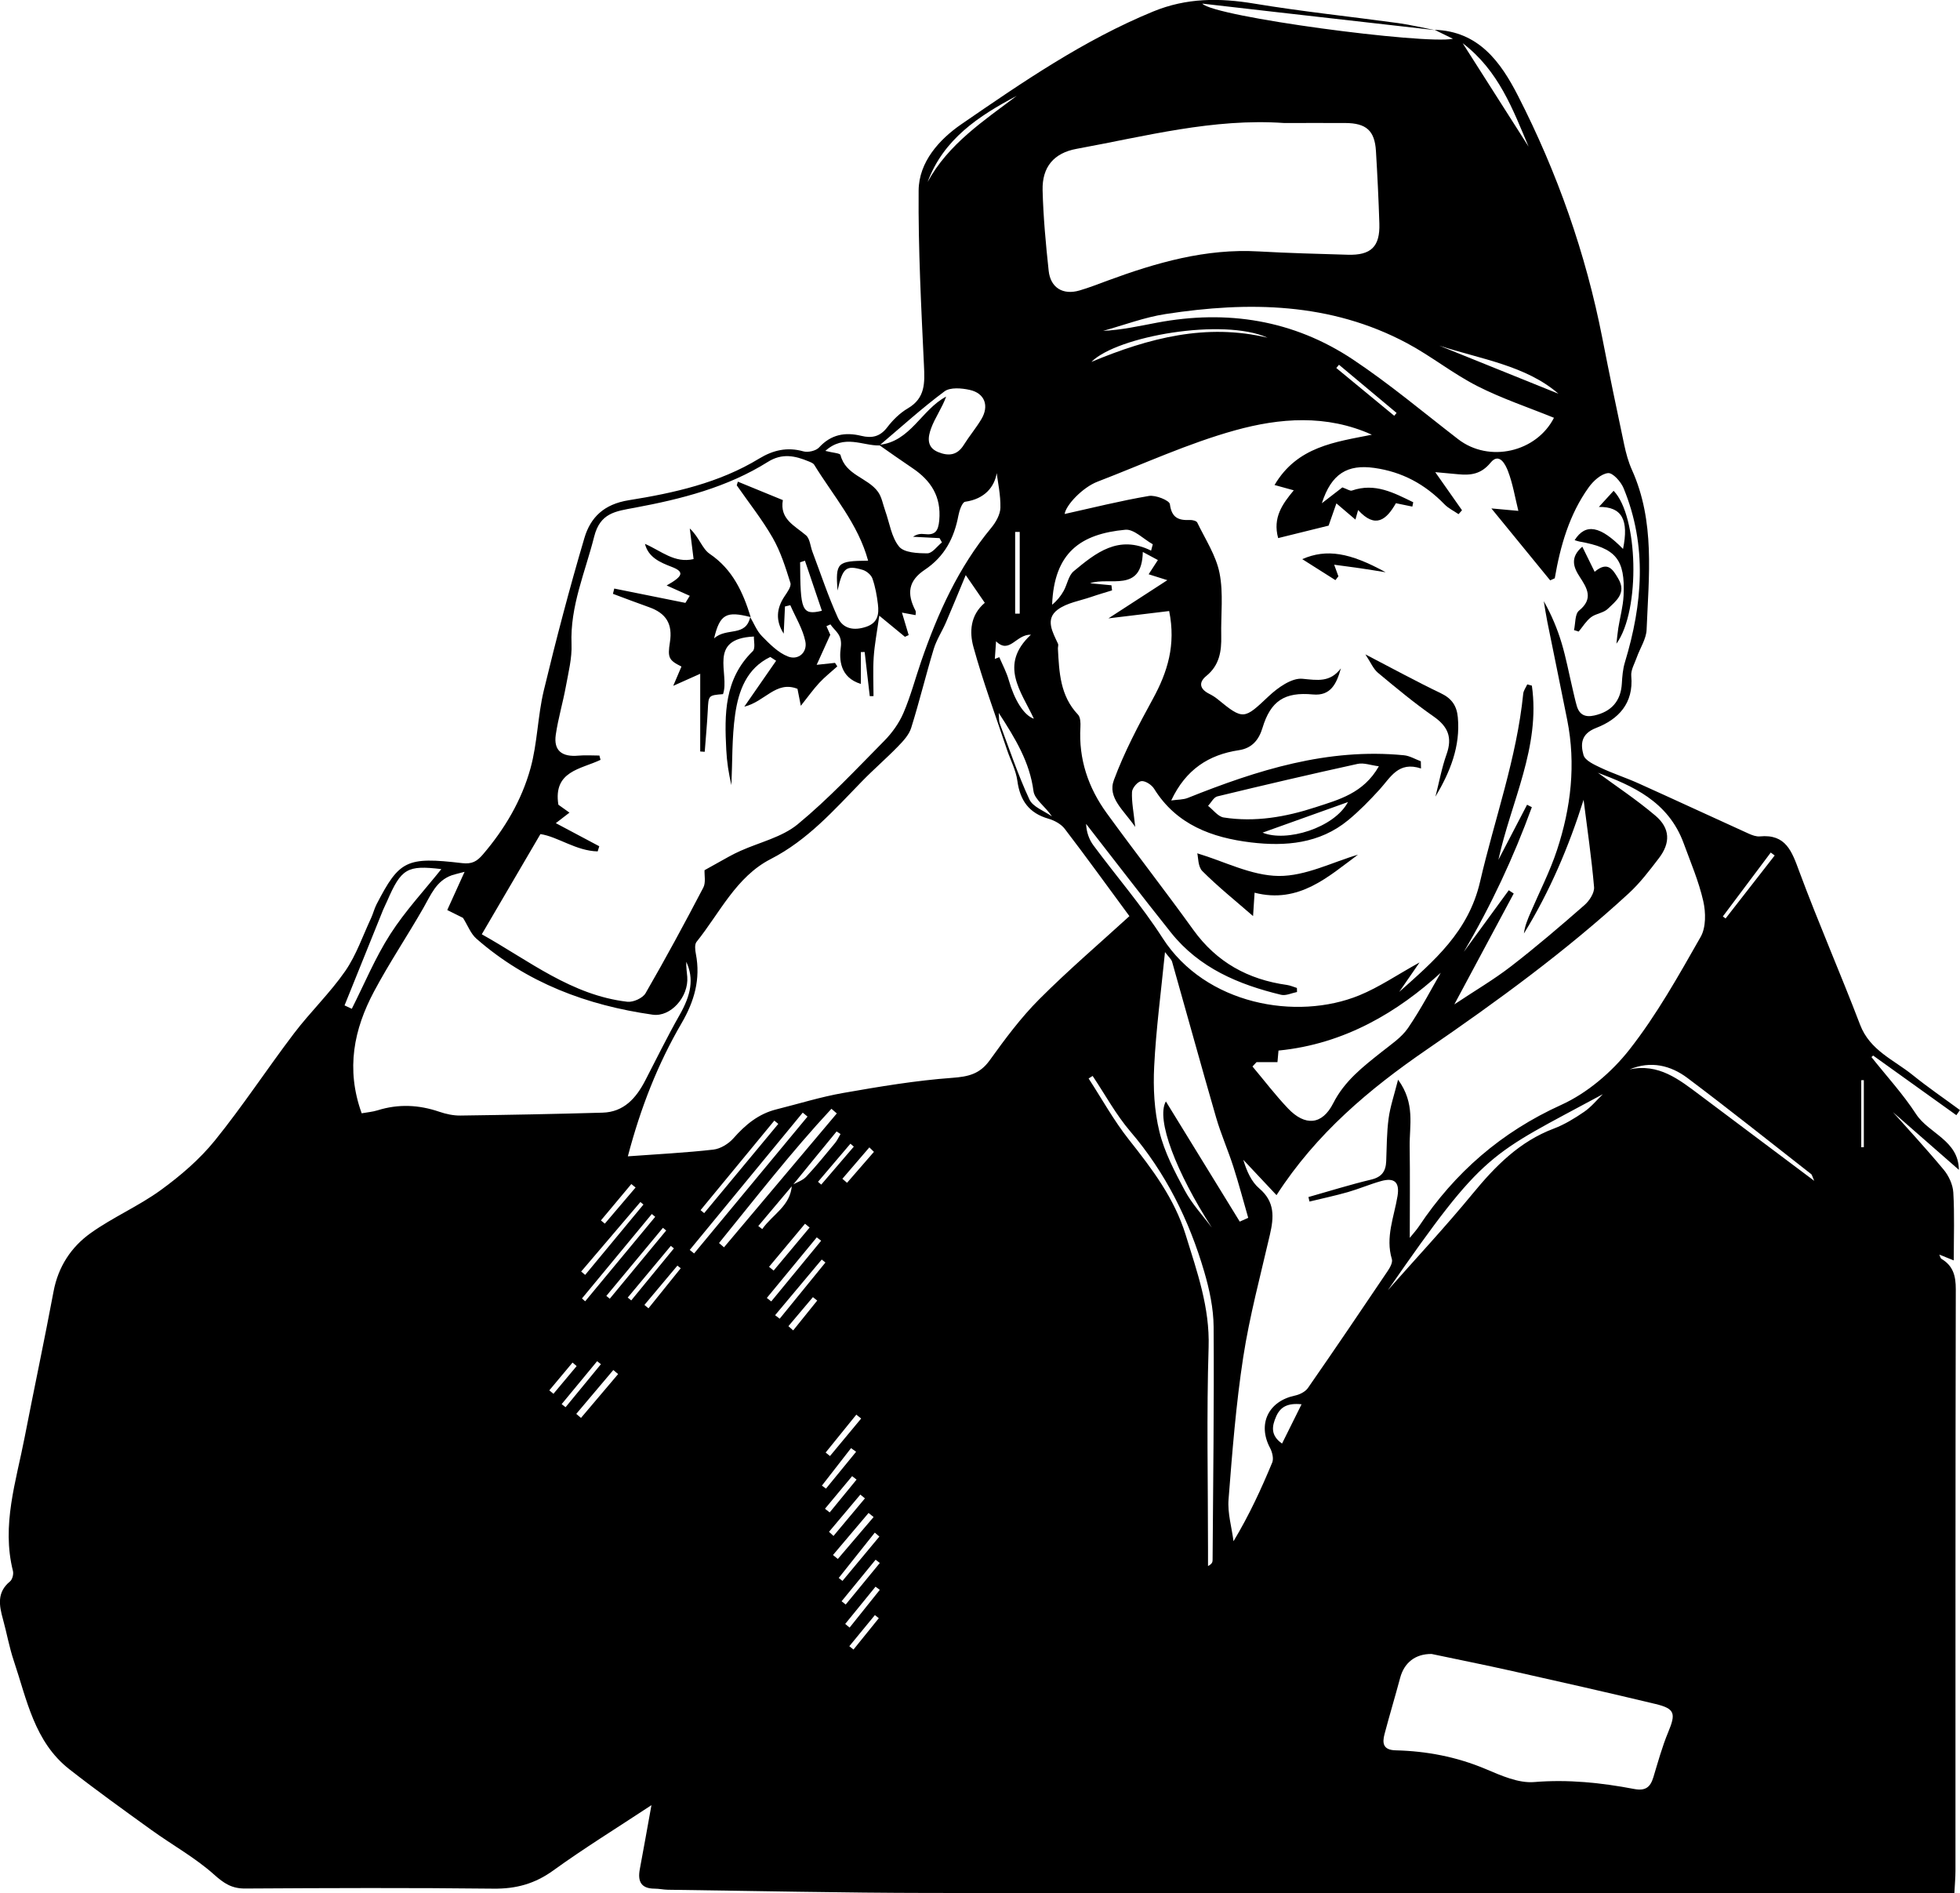 <?xml version="1.0" encoding="UTF-8"?><svg id="Layer_2" xmlns="http://www.w3.org/2000/svg" viewBox="0 0 591.27 571"><defs><style>.cls-1{stroke-width:0px;}</style></defs><g id="Layer_1-2"><path class="cls-1" d="m432.74,8.99c13.32.42,19.98,9.71,25.21,19.94,11.84,23.15,20.43,47.52,25.43,73.09,2.1,10.74,4.32,21.45,6.6,32.15.55,2.58,1.26,5.18,2.34,7.58,6.99,15.55,5.06,31.93,4.41,48.14-.11,2.83-1.98,5.58-2.97,8.38-.65,1.86-1.83,3.81-1.66,5.62.76,8.24-3.89,13.06-10.59,15.65-4.67,1.81-4.71,4.97-3.82,8.18.46,1.66,3.25,2.91,5.23,3.85,3.7,1.75,7.64,3.01,11.38,4.7,11.1,5,22.14,10.13,33.23,15.16,1.04.47,2.28.93,3.37.83,7.87-.76,9.65,4.54,11.88,10.56,5.77,15.54,12.44,30.75,18.35,46.24,2.96,7.77,10.2,10.59,15.9,15.2,4.59,3.71,9.48,7.04,14.23,10.54-.36.51-.72,1.03-1.09,1.54-8.37-6-16.74-11.99-25.11-17.99-.17.16-.34.31-.5.47,4.53,5.71,9.51,11.13,13.47,17.21,3.81,5.84,12.81,7.9,12.9,16.79-7.47-6.53-14.61-12.78-19.9-17.41,4.02,4.51,9.83,10.78,15.3,17.35,1.55,1.85,2.78,4.52,2.92,6.88.39,6.6.14,13.23.14,20.5-1.74-.7-2.87-1.15-4.36-1.75.28.6.35,1.1.61,1.26,3.55,2.09,4.37,5.13,4.36,9.19-.13,58.44-.09,116.88-.1,175.32,0,2.12-.2,4.23-.33,6.81h-6.38c-100.95,0-201.91.07-302.86-.05-26.3-.03-52.6-.62-78.89-.97-1.33-.02-2.65-.33-3.97-.33-4.1-.01-5.15-2.21-4.46-5.87,1.13-5.99,2.18-11.99,3.51-19.31-10.63,7.01-20.37,13.01-29.61,19.69-5.56,4.02-11.22,5.57-18.03,5.49-24.98-.29-49.98-.19-74.96-.04-3.99.02-6.36-1.54-9.33-4.2-5.72-5.12-12.61-8.91-18.88-13.43-8.34-6.01-16.7-12.01-24.8-18.35-10.56-8.27-12.81-21-16.76-32.74-1.37-4.08-2.11-8.36-3.26-12.51-1.16-4.17-1.87-8.12,2.13-11.39.71-.58,1.12-2.19.89-3.13-3.49-13.86.94-27.02,3.52-40.32,2.85-14.67,5.97-29.29,8.72-43.98,1.4-7.49,5.32-13.44,11.23-17.65,6.72-4.79,14.48-8.12,21.15-12.97,5.93-4.31,11.69-9.25,16.28-14.92,8.42-10.4,15.78-21.66,23.88-32.32,4.9-6.45,10.84-12.14,15.44-18.77,3.34-4.82,5.29-10.62,7.81-16,.63-1.35.97-2.84,1.65-4.15,6.87-13.27,9-14.4,25.8-12.43,2.96.35,4.48-.5,6.28-2.61,6.58-7.69,11.68-16.3,14.35-25.95,2.11-7.62,2.17-15.78,4.02-23.49,3.72-15.44,7.75-30.81,12.26-46.03,1.83-6.17,5.86-10.17,13.37-11.37,13.65-2.18,27.28-5.21,39.38-12.58,4.15-2.52,8.42-3.53,13.29-2.16,1.41.4,3.81-.15,4.75-1.18,3.61-3.94,7.89-4.68,12.72-3.5,3.24.79,5.69.25,7.85-2.58,1.69-2.21,3.83-4.32,6.21-5.71,5.29-3.1,5.11-7.66,4.86-12.89-.83-17.6-1.75-35.21-1.61-52.82.07-8.64,6.3-15.44,12.83-19.94,18.45-12.69,36.96-25.42,57.9-34.03,10.09-4.15,20.01-4.14,30.52-2.39,14.38,2.39,28.9,3.89,43.35,5.87,3.74.51,7.43,1.4,11.15,2.12-15.97-1.81-31.96-3.62-47.94-5.44-7.11-.81-14.21-1.63-22.24-2.55,3.62,4.02,66.96,12.37,75.61,10.61-2.15-1.05-3.87-1.9-5.59-2.74Zm-193.86,348.44c1.46-.83,3.23-1.37,4.33-2.54,3.06-3.25,5.86-6.73,8.71-10.17.66-.8,1.1-1.8,1.64-2.7-.39-.26-.79-.52-1.18-.78-4.46,5.44-8.93,10.88-13.37,16.35-3.42,4.06-6.84,8.12-10.26,12.18.4.31.8.61,1.2.92,3.03-4.38,8.53-6.93,8.93-13.24Zm26.41-223.08c-5.1.12-10.58-3.5-16.31,1.64,2.27.59,4.43.67,4.58,1.26,1.53,6.11,8.21,6.79,11.3,11.08,1.15,1.6,1.49,3.79,2.18,5.72,1.32,3.68,1.86,7.97,4.19,10.81,1.51,1.84,5.61,2.03,8.55,2.02,1.46,0,2.92-2.13,4.37-3.29-.24-.43-.48-.86-.72-1.29-2.67-.14-5.33-.27-8-.41,1.22-.84,2.35-.95,3.44-.81,3.18.39,4.17-.83,4.47-4.13.65-7.19-2.49-12.02-8.13-15.8-3.39-2.27-6.71-4.64-10.07-6.98,9.48-.88,12.84-10.64,20.28-14.55-1.27,3.52-3.37,6.36-4.53,9.55-.91,2.49-1.55,5.69,2.12,7.18,3.12,1.27,5.75,1.01,7.72-2.15,1.66-2.66,3.71-5.09,5.32-7.78,2.4-4.03,1.03-7.81-3.49-8.82-2.45-.55-5.9-.85-7.64.44-6.82,5.07-13.13,10.81-19.63,16.31Zm-39.02,51.69c1.17,1.96,2.02,4.24,3.58,5.82,2.33,2.37,4.87,4.98,7.85,6.14,3.18,1.24,5.91-1.3,5.25-4.54-.77-3.79-2.97-7.3-4.54-10.93-.54.13-1.07.25-1.61.38-.13,2.73-.25,5.46-.38,8.2-2.52-3.93-2.18-7.61.23-11.23.83-1.25,2.12-2.99,1.79-4.07-1.45-4.64-2.94-9.4-5.34-13.59-3.17-5.54-7.2-10.59-10.85-15.85l.34-1.1c4.52,1.85,9.04,3.71,13.57,5.56-1.01,5.78,3.59,7.7,6.99,10.63,1.19,1.03,1.3,3.29,1.94,4.97,2.5,6.63,4.73,13.39,7.65,19.83,1.55,3.41,4.86,4.04,8.59,2.77,3.54-1.21,3.86-3.84,3.51-6.77-.31-2.63-.79-5.29-1.66-7.78-.39-1.1-1.78-2.27-2.95-2.61-5.06-1.5-6.01-.62-7.58,6.25-.6-8.48-.16-8.93,9.23-9.02-3.01-11.08-10.49-19.53-16.26-28.92-.3-.49-1.06-.77-1.66-1.02-4.11-1.71-8.01-2.56-12.31.14-12.28,7.71-26.15,11.22-40.18,13.83-5.81,1.08-10.42,1.55-12.23,8.72-2.7,10.73-7.29,20.95-6.83,32.41.17,4.23-.94,8.55-1.71,12.78-.89,4.88-2.33,9.67-3.04,14.56-.69,4.75,1.82,6.76,6.83,6.3,2.09-.19,4.22-.03,6.33-.03.11.43.22.87.34,1.3-5.96,2.84-14.33,3.35-12.72,13.53.65.46,1.95,1.39,3.35,2.39-1.31,1.01-2.36,1.81-4.12,3.17,4.82,2.56,8.96,4.76,13.11,6.97-.16.52-.32,1.03-.48,1.55-6.49-.13-12.05-4.45-17.27-5.22-6.01,10.26-11.74,20.05-17.69,30.22,14.25,7.95,27.11,18.42,43.93,20.35,1.75.2,4.62-1.1,5.47-2.57,6.06-10.48,11.82-21.14,17.43-31.87.79-1.52.29-3.72.37-5.24,2.35-1.31,4.87-2.74,7.41-4.13,1.13-.62,2.28-1.19,3.45-1.71,5.8-2.6,12.5-4.11,17.23-8,9.31-7.67,17.63-16.58,26.14-25.19,2.36-2.39,4.45-5.32,5.77-8.39,2.16-5.02,3.56-10.36,5.34-15.54,5-14.5,11.23-28.34,21.14-40.29,1.39-1.68,2.72-4.01,2.77-6.07.09-3.83-.78-7.69-1.11-10.44-.69,4.11-3.56,7.79-9.53,8.64-.87.12-1.74,2.6-2.02,4.1-1.28,6.81-4.15,12.4-10.15,16.41-4.95,3.31-5.51,7.15-2.8,12.35.18.35.02.87.02,1.33-1.36-.25-2.54-.47-4.11-.76.79,2.65,1.41,4.71,2.03,6.78-.38.17-.75.35-1.13.52-2.09-1.72-4.17-3.44-7.74-6.37-.7,5.02-1.43,8.73-1.68,12.47-.26,3.91-.06,7.85-.06,11.78-.38,0-.75.01-1.13.02-.51-4.44-1.03-8.88-1.54-13.32l-1.15.03v9.6c-6.37-1.95-6.54-7.47-6.06-10.96.55-4.01-1.73-4.9-3.12-7-.4.18-.8.36-1.2.55.47,1.04.93,2.08,1.16,2.59-1.28,2.82-2.48,5.47-4.11,9.06,2.81-.3,4.17-.45,5.53-.59.23.35.47.71.7,1.06-1.83,1.65-3.78,3.18-5.45,4.98-1.81,1.95-3.36,4.15-5.56,6.91-.45-2.3-.74-3.78-1.01-5.12-6.47-2.55-9.78,3.87-16.04,5.38,3.61-5.21,6.6-9.52,9.6-13.84-.59-.38-1.17-.76-1.76-1.15-7.13,3.42-9.6,10.23-10.61,17.39-.99,7-.8,14.17-1.12,21.26-.83-3.5-1.37-7.05-1.55-10.63-.56-10.75-.62-21.36,7.99-29.76.87-.85.28-3.19.35-4.42-14.12.65-7.2,11.21-9.32,17.37-4.45.36-4.38.37-4.6,4.9-.21,4.17-.61,8.33-.92,12.49-.45-.03-.91-.06-1.36-.09v-23.44c-2.85,1.27-5.06,2.26-8.14,3.64,1.11-2.58,1.8-4.2,2.48-5.82-3.84-1.91-4.21-2.68-3.48-7.34.86-5.48-1.11-8.72-6.29-10.56-3.65-1.29-7.27-2.68-10.9-4.03.13-.53.26-1.06.4-1.59,7.15,1.44,14.3,2.88,21.46,4.32.44-.71.88-1.42,1.32-2.13-2.11-.94-4.22-1.89-6.98-3.12,4.89-2.76,5.53-4.08,1.48-5.63-3.38-1.3-7-2.82-8.02-6.92,4.86,2.09,8.94,5.94,14.67,4.59-.41-3.3-.78-6.26-1.15-9.23,2.79,2.55,3.72,6.1,6.01,7.65,6.96,4.72,10.04,11.58,12.37,19.08-7.31-1.87-9.29-.96-11.05,6.43,3.75-3.45,9.61-.28,10.93-6.56Zm251.48,55.09c-4.5,14.28-10.25,27.78-18.03,40.41.27-2.3,1.16-4.35,2.05-6.41,2.68-6.24,5.81-12.33,7.93-18.76,4.21-12.76,5.74-25.87,3.08-39.23-1.96-9.87-4.01-19.73-6-29.6-.42-2.07-.72-4.16-1.07-6.23,2.35,4.18,4.11,8.38,5.4,12.71,1.32,4.42,2.17,8.98,3.23,13.48.42,1.78.8,3.57,1.3,5.33.78,2.73,2.52,3.59,5.33,2.96,5.19-1.17,7.99-4.4,8.29-9.66.12-2.13.3-4.32.91-6.34,5.34-17.58,6.8-35.14-.39-52.56-.8-1.95-3.26-4.69-4.69-4.54-2.1.22-4.44,2.36-5.83,4.3-5.84,8.14-8.55,17.6-10.24,27.42-.46.21-.92.42-1.38.63-5.55-6.79-11.11-13.59-17.74-21.7,3.39.31,5.53.5,8.14.74-1.02-4.12-1.68-8.22-3.14-12.02-.72-1.88-2.59-5.74-5.24-2.52-2.88,3.51-6.02,3.86-9.84,3.49-2.3-.22-4.61-.42-6.85-.63,2.93,4.17,5.5,7.83,8.07,11.49-.35.39-.69.79-1.04,1.18-1.43-.98-3.08-1.76-4.26-2.98-5.86-6.04-12.73-9.79-21.2-10.97-8.01-1.11-12.89,1.67-15.78,10.66,2.73-2.11,4.88-3.77,6.19-4.78,1.45.5,2.31,1.15,2.89.95,6.97-2.42,12.69.72,18.49,3.53l-.27,1.31c-1.64-.34-3.27-.67-4.96-1.02-2.83,4.98-6.18,7.81-11.4,2.05-.24.87-.51,1.83-.81,2.89-2.09-1.78-3.92-3.34-5.74-4.89-.64,1.83-1.28,3.66-2.35,6.71-4.19,1.03-9.51,2.35-15.22,3.76-1.7-6.19,1.3-10.3,4.71-14.41-1.94-.54-3.55-.98-5.8-1.6,6.86-11.64,18.32-12.96,29.36-15.17-13.75-6.2-27.84-5.04-41.24-1.33-14.18,3.93-27.72,10.19-41.52,15.49-4.5,1.73-9.54,7.05-9.92,9.75,8.34-1.85,16.82-3.98,25.42-5.44,2.02-.34,6.18,1.34,6.33,2.48.53,4.12,2.6,4.93,6.05,4.77.74-.03,1.95.26,2.2.76,2.42,5.03,5.68,9.94,6.73,15.27,1.21,6.1.37,12.59.51,18.91.11,4.65-.54,8.88-4.5,12.1-2.44,1.99-1.95,3.98.88,5.39.88.44,1.75.98,2.51,1.6,7.78,6.38,8,6.13,15.42-.87,2.75-2.59,6.94-5.58,10.18-5.27,4.54.43,8.32,1.17,11.6-3.14-1.31,4.75-3.14,8.36-8.42,7.87-8.56-.81-12.77,1.95-15.23,10.09-1.09,3.63-3.18,6.13-7.12,6.72-9.09,1.36-16.02,5.81-20.41,15.16,1.92-.28,3.61-.2,5.04-.78,20.93-8.37,42.17-15.11,65.18-12.85,1.74.17,3.39,1.19,5.08,1.81.02.72.03,1.45.05,2.17-6.82-2.25-9.17,2.69-12.46,6.31-2.99,3.28-6.12,6.5-9.54,9.31-8.59,7.07-18.93,7.93-29.31,6.68-11.72-1.42-22.46-5.31-29.2-16.18-.73-1.18-2.65-2.44-3.86-2.3-1.1.13-2.76,2.07-2.81,3.28-.14,3.01.5,6.05.97,10.53-3.49-5.09-8.42-8.79-6.43-14.14,3.14-8.46,7.42-16.55,11.77-24.5,4.41-8.07,6.98-16.24,4.9-26.47-6.12.74-11.87,1.43-18.32,2.21,6.03-3.91,11.44-7.42,17.77-11.52-2.74-.87-4.16-1.31-5.64-1.78,1.02-1.57,1.79-2.75,2.79-4.29-1.6-.86-2.83-1.52-4.55-2.44-.27,12.53-10.02,7.36-15.92,9.44,2.15.2,4.31.41,6.46.61.06.51.12,1.02.18,1.54-2.07.65-4.16,1.24-6.21,1.95-3.45,1.2-7.4,1.78-10.2,3.87-3.86,2.89-1.49,6.81.1,10.26.19.41-.04.99-.02,1.48.38,7.12.66,14.24,6.05,19.9.75.79.81,2.51.74,3.77-.57,9.65,2.36,18.28,7.93,25.95,8.59,11.83,17.59,23.35,26.13,35.21,7.03,9.76,16.51,14.97,28.22,16.61,1.03.14,2.02.6,3.03.91,0,.41.02.81.03,1.22-1.61.31-3.35,1.19-4.8.84-12.82-3.08-24.67-8.07-33.18-18.71-8.67-10.85-17.11-21.89-25.65-32.84.12,2.55.91,4.72,2.22,6.49,6.92,9.34,14.59,18.19,20.86,27.95,12.9,20.09,40.41,25.02,59.35,17.27,5.98-2.45,11.42-6.19,18.17-9.92-2.41,3.49-4.28,6.19-6.15,8.9,10.52-9.37,20.9-18.13,24.4-33.24,4.37-18.89,11.06-37.23,13.02-56.7.1-.97.8-1.88,1.22-2.82.46.13.93.25,1.39.38,2.64,18.54-6.28,34.99-10.1,52.53,2.88-5.54,5.77-11.07,8.65-16.61.48.25.96.5,1.44.74-5.51,15.11-12.28,29.63-20.53,43.63,4.52-6.19,9.05-12.39,13.57-18.58.5.33.99.66,1.49.99-5.79,10.81-11.58,21.62-17.91,33.43,6.22-4.14,11.93-7.48,17.13-11.5,7.6-5.87,14.91-12.13,22.13-18.45,1.48-1.29,3.04-3.69,2.89-5.43-.76-8.83-2.06-17.61-3.17-26.4Zm-186.42-67.68c-2.21,5.31-4.04,9.82-5.97,14.28-1.17,2.7-2.84,5.22-3.69,8.01-2.4,7.91-4.33,15.95-6.81,23.83-.66,2.09-2.41,3.96-4,5.59-3.51,3.61-7.35,6.91-10.86,10.52-8.43,8.67-16.37,17.7-27.5,23.41-10.43,5.35-15.36,16.25-22.38,24.98-.62.78-.43,2.45-.2,3.63,1.47,7.59-.47,14.31-4.32,20.91-7.18,12.31-12.35,25.49-16.2,40.14,9.11-.67,17.49-1.08,25.81-2.03,2.15-.25,4.58-1.75,6.05-3.42,3.61-4.09,7.56-7.37,12.94-8.71,6.73-1.68,13.39-3.77,20.21-4.96,10.89-1.91,21.84-3.75,32.85-4.55,4.9-.36,8.32-1.15,11.3-5.29,4.62-6.42,9.39-12.86,14.96-18.43,8.86-8.87,18.43-17.04,27.19-25.05-6.7-9.09-12.98-17.8-19.51-26.33-1.1-1.44-3.1-2.53-4.9-3.05-5.89-1.68-8.6-5.51-9.4-11.46-.43-3.2-2.08-6.22-3.12-9.34-3.45-10.32-7.25-20.54-10.13-31.01-1.23-4.46-.99-9.58,3.43-13.31-1.82-2.64-3.56-5.17-5.75-8.36Zm133.95,199.89c1.01-1.26,1.98-2.3,2.76-3.46,10.85-16.27,24.86-28.45,42.94-36.65,7.82-3.55,15.21-9.85,20.55-16.65,8.25-10.5,14.86-22.35,21.5-34.01,1.64-2.87,1.57-7.38.79-10.8-1.35-5.95-3.8-11.66-5.91-17.43-4.67-12.76-15.61-17.39-25.88-21.28,5.29,3.9,11.62,8.08,17.36,12.95,4.47,3.79,4.58,8.21,1.04,12.83-2.82,3.68-5.67,7.45-9.06,10.57-18.98,17.46-39.73,32.57-61,47.17-17.19,11.8-33.29,25.26-45.29,43.88-3.33-3.55-6.68-7.11-10.02-10.67,1.02,3.4,2.43,6.61,4.83,8.65,4.76,4.04,4.41,8.7,3.2,13.93-2.83,12.29-6.13,24.52-8.05,36.96-2.19,14.2-3.31,28.59-4.43,42.94-.32,4.12.96,8.37,1.5,12.57,4.79-7.98,8.38-15.8,11.68-23.75.49-1.19,0-3.15-.67-4.41-3.81-7.18-.52-14.07,7.52-15.77,1.42-.3,3.13-1.15,3.92-2.29,8.13-11.7,16.11-23.49,24.07-35.3.7-1.03,1.55-2.58,1.25-3.56-2-6.63.68-12.75,1.71-19.05.67-4.15-.92-5.65-5.05-4.47-3.36.95-6.59,2.34-9.94,3.3-3.82,1.09-7.71,1.91-11.57,2.85-.11-.45-.22-.9-.32-1.36,6.31-1.78,12.58-3.75,18.95-5.27,3.2-.77,4.39-2.53,4.51-5.54.17-4.31.15-8.66.73-12.92.48-3.58,1.69-7.06,2.85-11.67,5.24,7.17,3.41,13.81,3.5,20.13.13,9.05.03,18.11.03,27.61Zm-316.17-37.57c1.61-.29,3.26-.42,4.8-.9,6.27-1.96,12.43-1.68,18.62.44,2.02.69,4.24,1.17,6.36,1.14,14.29-.19,28.59-.46,42.87-.87,6.43-.18,10.11-4.36,12.86-9.65,3.43-6.61,6.69-13.3,10.37-19.77,3.48-6.11,4.41-10.95,2.04-16.08-.08,1.53.17,3.03.29,4.53.47,6.05-5.01,12.19-10.43,11.42-19.8-2.82-37.96-9.58-53.2-22.95-1.69-1.49-2.56-3.92-4.02-6.25-1.32-.65-3.29-1.63-4.75-2.36,1.86-4.1,3.28-7.25,5.23-11.53-2.33.62-3.1.78-3.83,1.03-4.73,1.66-6.35,5.95-8.59,9.85-4.85,8.47-10.31,16.6-14.9,25.21-6.04,11.34-8.57,23.32-3.73,36.73ZM387.38,37.1c-21.38-1.49-41.9,4.01-62.61,7.79-6.85,1.25-10.42,5.48-10.25,12.48.21,8.11.96,16.22,1.83,24.29.55,5.14,4.32,7.4,9.29,5.95,2.86-.83,5.64-1.93,8.44-2.96,14.72-5.43,29.64-9.74,45.61-8.82,8.95.51,17.92.73,26.88,1,7.02.21,9.75-2.43,9.54-9.39-.23-7.3-.59-14.6-1.03-21.89-.37-6.15-2.93-8.42-9.25-8.45-6.15-.03-12.3,0-18.45,0Zm44.5,461.74c-4.96-.06-8.28,2.67-9.49,7.17-1.52,5.67-3.22,11.3-4.72,16.98-.73,2.75-.45,4.82,3.35,4.91,9.35.23,18.39,1.95,27.11,5.62,4.67,1.97,9.91,4.34,14.68,3.95,10.27-.85,20.23.2,30.18,2.09,3.42.65,4.87-.56,5.78-3.54,1.39-4.58,2.65-9.23,4.49-13.64,2.33-5.59,2.03-7.05-3.86-8.46-14.36-3.45-28.77-6.7-43.18-9.93-8.26-1.85-16.57-3.51-24.34-5.15Zm36.91-372.83c-7.72-3.14-15.73-5.8-23.17-9.59-7.36-3.75-13.91-9.05-21.21-12.94-23.06-12.29-47.75-12.62-72.77-8.77-6.4.98-12.58,3.35-18.87,5.08,5.59-.27,10.9-1.46,16.24-2.47,21.16-3.99,41.18-.84,59.15,11.12,11.01,7.33,21.2,15.91,31.7,24.01,9.4,7.26,23.64,3.89,28.92-6.44Zm-94.8,242.43c.85-.38,1.7-.76,2.56-1.14-1.49-5.15-2.85-10.34-4.49-15.43-1.61-5.01-3.76-9.85-5.22-14.9-4.52-15.6-8.81-31.26-13.25-46.88-.23-.82-1.05-1.47-2.15-2.94-1.2,12.09-2.7,23.25-3.26,34.45-.33,6.55.02,13.39,1.58,19.72,1.52,6.19,4.62,12.09,7.67,17.77,2.16,4.02,5.39,7.47,8.15,11.17-10.7-16.59-16.96-32.69-13.87-38.07,7.37,11.99,14.83,24.12,22.29,36.26Zm5.07-48.1c-.41.44-.82.88-1.23,1.31,3.56,4.23,6.92,8.66,10.72,12.65,5.15,5.41,10.3,5.03,13.64-1.56,3.41-6.72,8.93-10.97,14.52-15.41,2.83-2.26,6.05-4.37,8.04-7.27,3.99-5.84,7.26-12.17,9.88-16.67-12.83,11.68-28.87,21.5-48.95,23.46-.07.74-.19,2.12-.31,3.49h-6.32Zm36.89-89.23c-2.4-.3-4.54-1.13-6.41-.72-14.14,3.1-28.24,6.39-42.31,9.8-1.1.27-1.87,1.87-2.79,2.86,1.56,1.21,2.99,3.23,4.7,3.5,9.47,1.48,18.73-.15,27.73-3.09,7.03-2.3,14.43-4.18,19.08-12.33Zm-86.33,93.39c-.41.26-.81.51-1.22.77,4.01,6.16,7.59,12.67,12.13,18.41,7.03,8.88,13.73,17.68,17.17,28.81,3.43,11.11,7.28,21.82,6.9,33.86-.64,20.29-.18,40.61-.18,60.92v5.05c1.21-.62,1.38-1.21,1.38-1.8.16-23.46.48-46.93.31-70.39-.04-5.54-1.26-11.22-2.83-16.58-4.56-15.56-11.63-29.84-22.3-42.31-4.36-5.1-7.61-11.13-11.37-16.74Zm-225.68-21.27c.73.34,1.46.68,2.19,1.02,3.81-7.53,7.06-15.42,11.6-22.49,4.53-7.06,10.35-13.29,15.41-19.64-10.31-1.22-12.08-.22-16.36,9.66-.39.91-.87,1.79-1.24,2.71-3.87,9.58-7.73,19.16-11.6,28.74Zm314.7,85.93c8.56-9.69,17.4-19.16,25.61-29.14,6.85-8.33,14.13-15.74,24.49-19.64,3.23-1.22,6.28-3.09,9.14-5.05,2.11-1.44,3.78-3.52,5.65-5.32-34.52,18.67-35.4,16.62-64.89,59.16Zm-71.39-223.08c.17-.64.34-1.29.51-1.93-2.77-1.54-5.68-4.62-8.28-4.38-13.56,1.26-21.48,6.93-22.09,22.61,1.45-1.16,2.6-2.58,3.48-4.16,1.09-1.95,1.46-4.63,3.02-5.93,6.66-5.52,13.51-11.11,23.36-6.22Zm-94.82,169.72c-.54-.46-1.08-.93-1.61-1.39-12,12.89-22.8,26.83-33.91,40.49.5.43,1,.86,1.5,1.29,11.34-13.46,22.69-26.92,34.03-40.38Zm294.87,20.35c-.65-1.48-.69-1.85-.9-2.02-12.41-9.7-24.73-19.53-37.32-28.99-5.11-3.84-11.08-5.29-17.52-2.6,8.79-1.94,14.98,3.05,21.25,7.74,11.2,8.38,22.38,16.78,34.49,25.86Zm-339.23,20.83c.44.35.88.71,1.32,1.06,11.41-13.76,22.81-27.52,34.22-41.28l-1.45-1.19c-11.36,13.8-22.73,27.6-34.09,41.41Zm102.93-185.56c-4.54-.13-6.43,6.02-10.52,1.99-.12,1.7-.24,3.51-.37,5.32.45-.17.9-.35,1.35-.52.97,2.29,2.18,4.52,2.85,6.9,1.67,5.9,4.51,10.62,7.58,11.66-3.85-8.29-10.65-16.24-.9-25.34Zm95.64,50.48c-9.03,3.23-17.28,6.18-25.76,9.22,7.18,2.96,21.58-1.4,25.76-9.22Zm-24.26-140.05c-13.35-6.05-45.36-.5-53.14,7.3,17.46-7.28,34.72-11.71,53.14-7.3Zm78.75-57.62c-4.75-11.23-9.03-22.94-19.89-31.21,6.88,10.8,13.39,21.01,19.89,31.21Zm-181.29,10.64c6.24-11.44,16.86-18.4,26.88-25.97-11.46,6.07-22.07,13.03-26.88,25.97Zm21.44,160.12c.14,1.57.03,2.45.31,3.19,2.89,7.69,5.5,15.52,8.96,22.95,1.05,2.26,4.46,3.43,6.79,5.11-1.91-2.92-5.24-5.1-5.57-7.66-1.14-8.74-5.46-15.82-10.49-23.58Zm168.86-96.24c-9.84-8.52-23.37-10.41-35.97-14.51,12.19,4.92,24.37,9.83,35.97,14.51Zm-227.31,50.36c-.49.16-.97.32-1.46.48.09,14.32.41,16.12,6.57,14.62-1.71-5.05-3.41-10.07-5.11-15.09Zm-31.49,195.87c.36.3.73.6,1.09.9,7.45-8.97,14.91-17.95,22.36-26.92-.4-.33-.8-.66-1.2-.98-7.42,9-14.84,18.01-22.26,27.01Zm181.3,58.55c-4.24-.43-6.4.8-7.66,3.67-1.26,2.87-1.81,5.66,1.77,8.18,1.87-3.77,3.62-7.28,5.89-11.85Zm-217.07-31.91c.32.28.64.57.96.85,7.04-8.49,14.09-16.98,21.13-25.48-.34-.28-.69-.56-1.03-.84-7.02,8.49-14.04,16.98-21.06,25.46Zm-.25-8.12c.4.34.81.67,1.21,1.01,5.86-7.07,11.72-14.15,17.58-21.22-.31-.25-.61-.51-.92-.76-5.96,6.99-11.91,13.98-17.87,20.97Zm72.4-9.29c-.44-.34-.89-.68-1.33-1.02-5.02,6.09-10.04,12.18-15.06,18.27.44.35.89.7,1.33,1.05,5.02-6.1,10.04-12.2,15.06-18.31Zm58.52-189.13c.46,0,.92,0,1.38,0v-24.65h-1.38v24.65Zm-72.42,211.58c.46.35.92.7,1.39,1.06,4.6-5.65,9.2-11.3,13.8-16.95-.37-.3-.74-.6-1.12-.89-4.69,5.6-9.38,11.19-14.07,16.79Zm-50.9-5.81c.34.28.69.56,1.03.84,5.67-6.86,11.34-13.71,17.02-20.57-.33-.27-.65-.54-.98-.81-5.69,6.84-11.38,13.68-17.07,20.53Zm336.81-114.45c.28.2.55.41.83.61,4.94-6.33,9.87-12.67,14.81-19l-1.19-.88c-4.82,6.42-9.63,12.85-14.45,19.27Zm-345.89,150.03c.48.4.95.81,1.43,1.21,3.73-4.41,7.47-8.81,11.2-13.22-.48-.41-.97-.81-1.45-1.22-3.73,4.41-7.45,8.82-11.18,13.23Zm77.44,42.56c.49.4.98.79,1.47,1.19,3.6-4.21,7.19-8.43,10.79-12.64l-1.52-1.23c-3.58,4.23-7.16,8.46-10.74,12.69Zm-7.04-98.77l-1.39-1.14c-3.62,4.33-7.24,8.66-10.85,12.99.46.38.92.76,1.38,1.14,3.62-4.33,7.24-8.66,10.86-12.99ZM403.93,110.01c-.27.33-.54.65-.81.98,5.83,4.8,11.66,9.6,17.48,14.41.24-.29.48-.57.71-.86-5.79-4.84-11.59-9.68-17.38-14.53Zm-214.56,281.34c.35.28.71.57,1.06.85,4.29-5.23,8.58-10.46,12.87-15.69-.31-.25-.62-.5-.93-.75-4.33,5.19-8.67,10.39-13,15.58Zm75.91,72.08c-.46-.4-.92-.79-1.38-1.19l-10.88,13.67c.38.3.75.59,1.13.89,3.71-4.46,7.42-8.91,11.13-13.37Zm296.2-117.42l.78-.02v-20.21c-.26,0-.52,0-.78.01v20.21Zm-311.39,115.99c.45.41.9.83,1.35,1.24,3.16-3.78,6.32-7.55,9.48-11.33-.46-.38-.92-.76-1.38-1.14-3.15,3.74-6.31,7.48-9.46,11.23Zm15.33,9.4c-.43-.33-.85-.66-1.28-.99-3.42,4.18-6.84,8.36-10.26,12.53.41.33.83.66,1.24.99,3.43-4.18,6.86-8.35,10.29-12.53Zm-95.99-47.91c.4.31.79.62,1.19.92,3.55-4.32,7.1-8.65,10.66-12.97-.38-.3-.76-.6-1.15-.9-3.57,4.32-7.13,8.63-10.7,12.95Zm85.55,66.3c.44.36.88.73,1.32,1.09,3.03-3.79,6.07-7.58,9.1-11.37-.43-.32-.85-.65-1.28-.97-3.05,3.75-6.1,7.5-9.15,11.24Zm3.29-51.93c-.51-.37-1.03-.73-1.54-1.1-2.93,3.77-5.86,7.53-8.79,11.3.41.3.82.61,1.23.91,3.03-3.7,6.06-7.41,9.09-11.11Zm1.51-10.04c-.49-.39-.98-.77-1.46-1.16-3.08,3.81-6.17,7.62-9.25,11.43.44.35.87.7,1.31,1.05,3.14-3.77,6.27-7.55,9.41-11.32Zm-68.04-69.67c-.43-.35-.86-.69-1.29-1.04-3.06,3.66-6.12,7.31-9.17,10.97.39.32.79.65,1.18.97,3.09-3.63,6.19-7.27,9.28-10.9Zm71.9-10.75c-.46-.45-.92-.9-1.38-1.35-2.71,3.16-5.42,6.31-8.14,9.47.47.4.94.81,1.41,1.21,2.7-3.11,5.41-6.22,8.11-9.33Zm-69.23,46.17c.4.34.81.68,1.21,1.02,3.25-4.03,6.49-8.06,9.74-12.09-.34-.26-.67-.53-1.01-.79-3.32,3.95-6.63,7.91-9.95,11.86Zm52.36-37.14c.32.28.65.56.97.85l9.83-11.45c-.34-.3-.68-.59-1.02-.89-3.26,3.83-6.52,7.66-9.78,11.49Zm2.1,98.61c.47.37.94.74,1.42,1.11,2.7-3.3,5.41-6.6,8.11-9.9l-1.34-1.04c-2.73,3.27-5.46,6.55-8.18,9.82Zm-11.03-55.07c.48.43.96.85,1.44,1.28,2.42-3,4.83-6,7.25-9-.43-.34-.87-.68-1.3-1.03-2.46,2.92-4.93,5.84-7.39,8.75Zm-63.89,12.04c-.41-.36-.82-.71-1.23-1.06l-7.01,8.38c.42.35.84.69,1.25,1.04,2.33-2.78,4.66-5.57,6.99-8.35Zm82.27,84.49c.42.34.84.67,1.25,1.01,2.55-3.15,5.09-6.3,7.64-9.46-.39-.31-.79-.62-1.18-.94-2.57,3.13-5.14,6.26-7.71,9.38Z"/><path class="cls-1" d="m409.64,257.79c-8.85,6.5-17.74,14.91-31.17,11.45-.15,2.35-.29,4.4-.46,7.05-5.48-4.77-10.65-8.91-15.3-13.57-1.35-1.35-1.22-4.16-1.53-5.36,8.14,2.44,16.35,6.76,24.59,6.83,8.11.06,16.25-4.19,23.87-6.41Z"/><path class="cls-1" d="m411.91,197.37c8.38,4.35,15.49,8.24,22.78,11.73,3.26,1.56,4.77,3.78,5.09,7.23.82,8.78-2.33,16.51-6.75,23.94,1.1-4.29,1.89-8.68,3.37-12.83,1.79-5.05.4-8.33-3.93-11.35-5.83-4.06-11.32-8.63-16.79-13.18-1.4-1.17-2.16-3.1-3.78-5.54Z"/><path class="cls-1" d="m489.62,165.55c1.78-8.7-.28-12.76-7.29-12.66,1.74-1.91,3.08-3.37,4.44-4.86,7.38,7.47,8.21,35.98.86,46.11.18-1.57.31-3.16.56-4.72.52-3.25,1.43-6.48,1.59-9.75.54-11.02-2.33-14.39-13.36-16.35-.47-.08-.92-.27-1.4-.41,3.29-5.19,7.75-4.35,14.59,2.64Z"/><path class="cls-1" d="m481.05,172.46c3.96-3.36,5.51-.69,7.14,2.07,2.56,4.35-.7,6.75-3.21,9.13-1.29,1.23-3.56,1.38-5.02,2.5-1.48,1.13-2.5,2.86-3.72,4.32-.47-.15-.94-.29-1.41-.44.46-2,.25-4.84,1.5-5.86,4.48-3.64,2.43-6.81.16-10.3-1.87-2.88-2.87-5.81.84-9,1.23,2.51,2.27,4.62,3.73,7.58Z"/><path class="cls-1" d="m392.86,168.63c7.34-3.19,14.38-1.97,25.14,3.96-2.53-.4-5.05-.82-7.58-1.19-2.45-.36-4.91-.67-7.94-1.08.68,1.85.98,2.67,1.27,3.49-.3.39-.6.77-.9,1.16-3.33-2.11-6.67-4.22-10-6.33Z"/></g></svg>